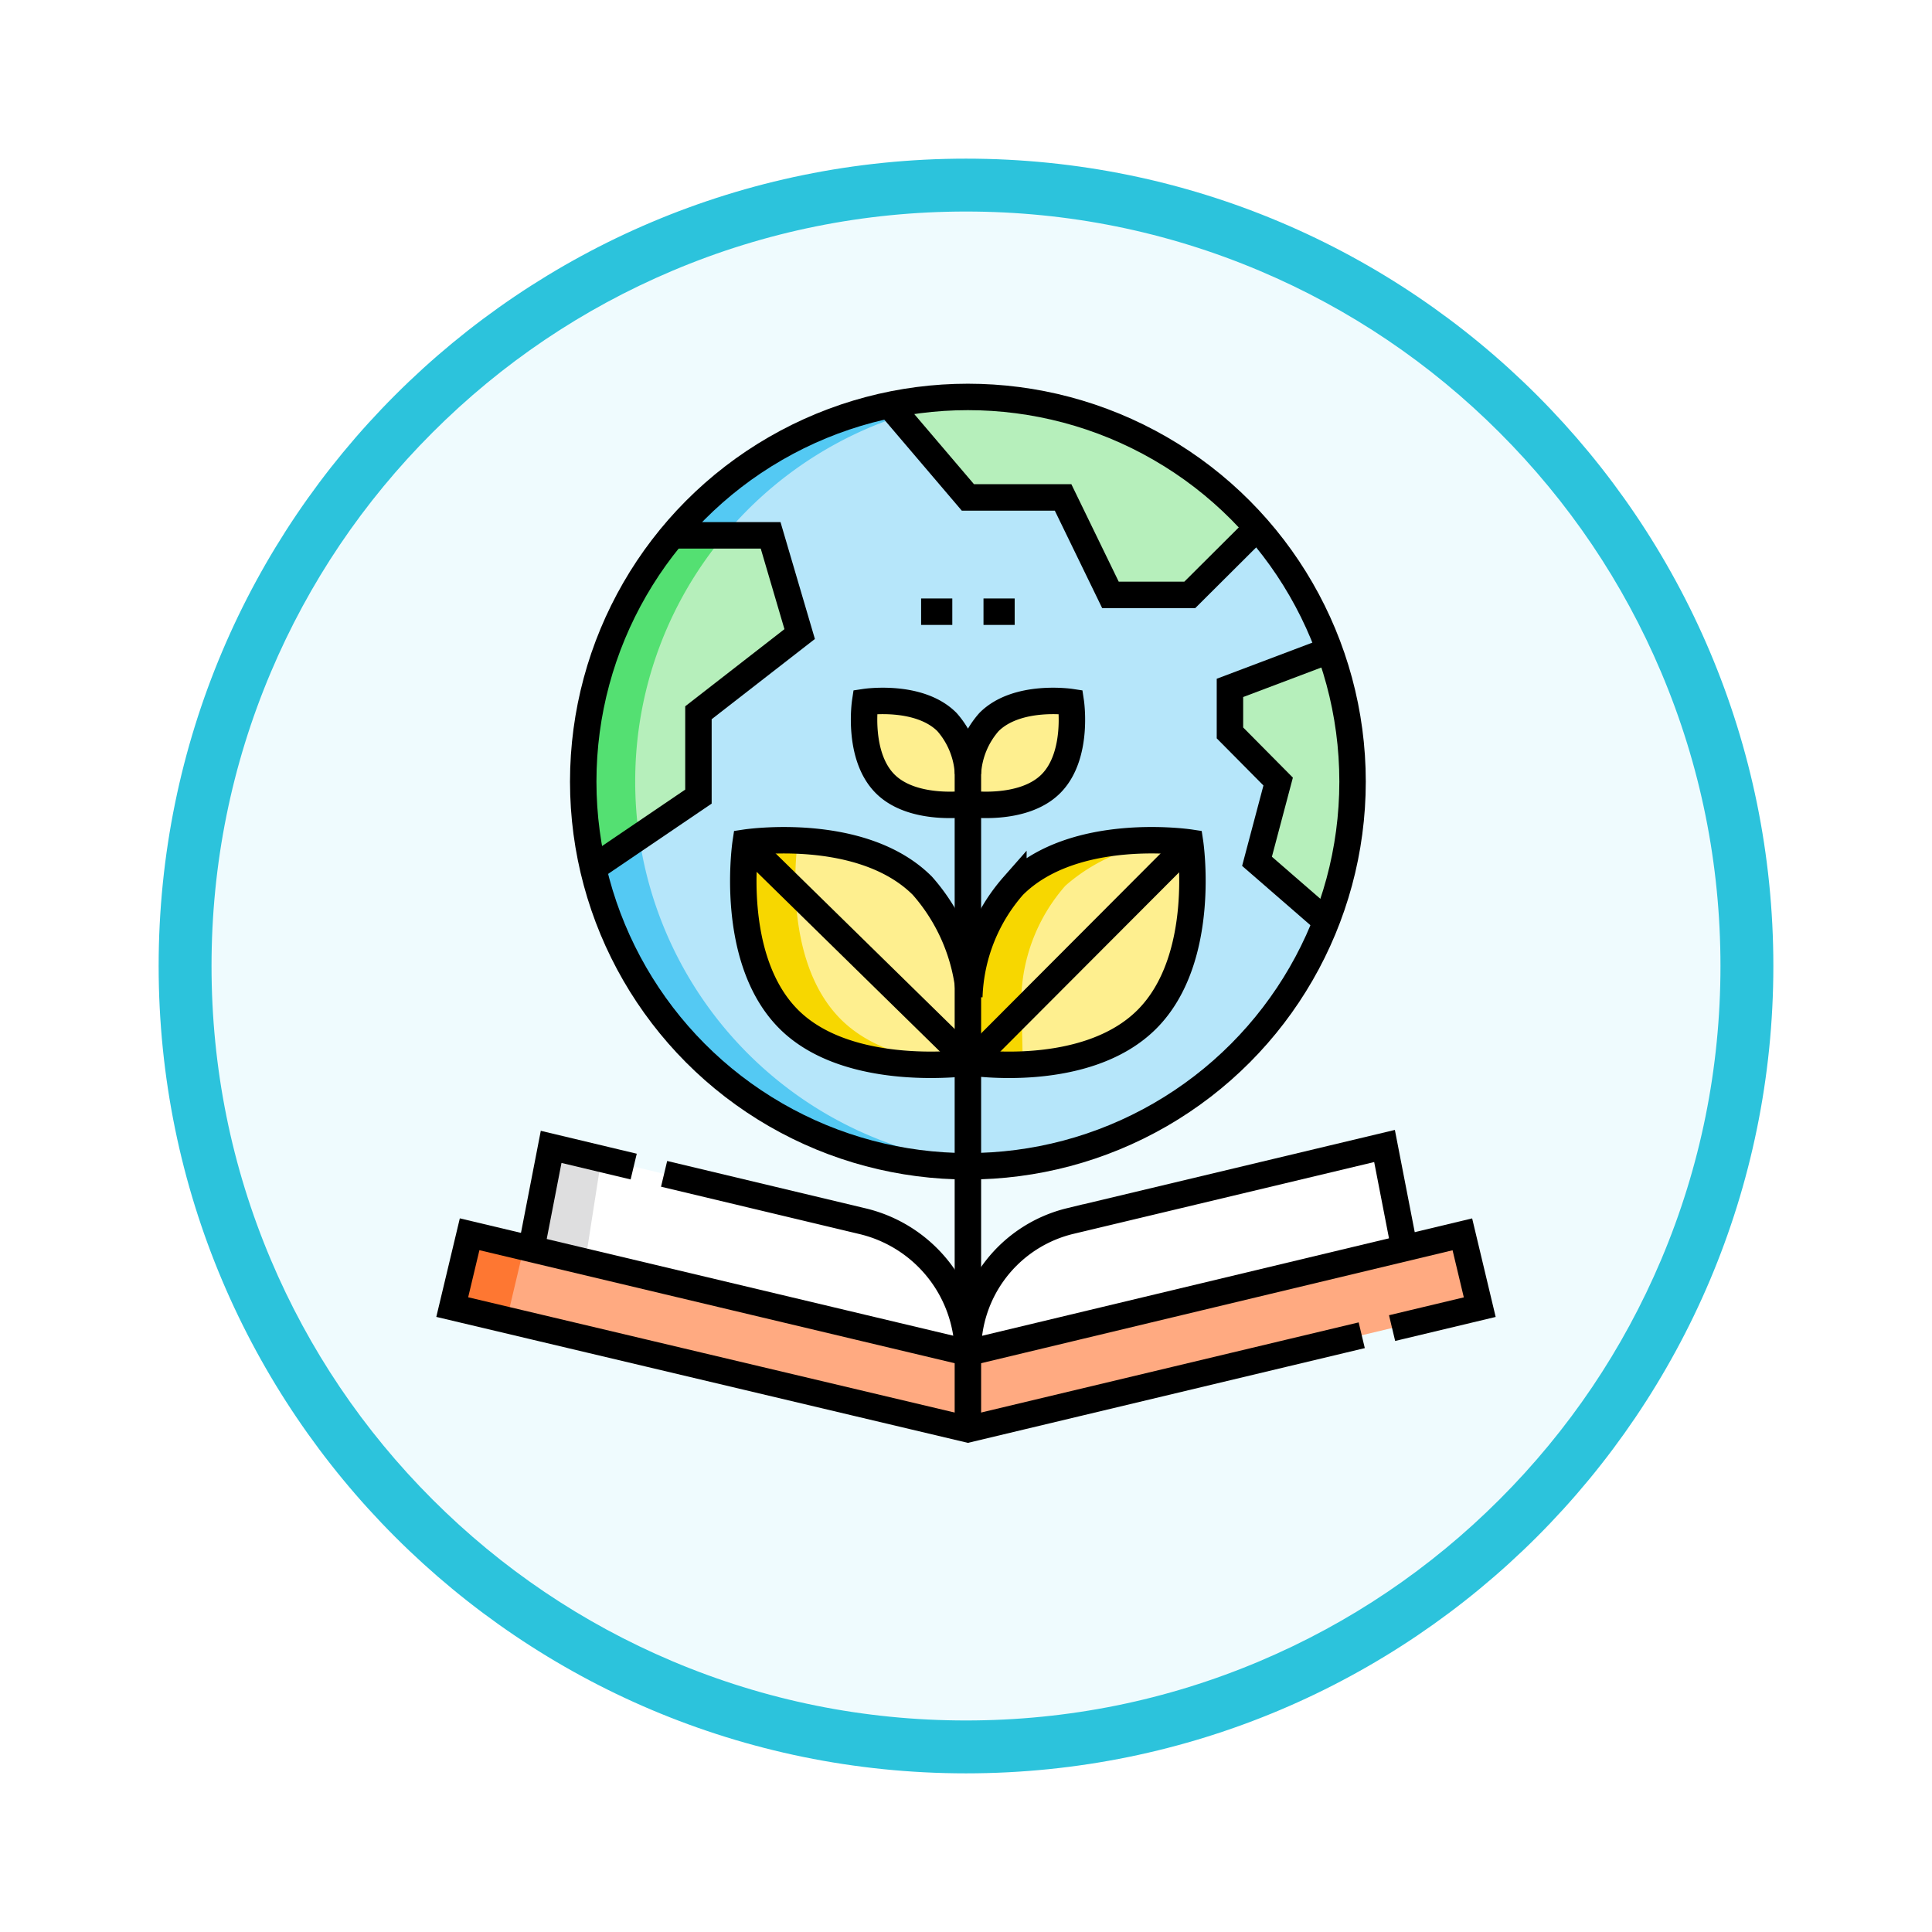<svg xmlns="http://www.w3.org/2000/svg" xmlns:xlink="http://www.w3.org/1999/xlink" width="109.601" height="109.601" viewBox="0 0 109.601 109.601">
  <defs>
    <filter id="Trazado_982547" x="0" y="0" width="109.601" height="109.601" filterUnits="userSpaceOnUse">
      <feOffset dy="3" input="SourceAlpha"/>
      <feGaussianBlur stdDeviation="3" result="blur"/>
      <feFlood flood-opacity="0.161"/>
      <feComposite operator="in" in2="blur"/>
      <feComposite in="SourceGraphic"/>
    </filter>
  </defs>
  <g id="Grupo_1177512" data-name="Grupo 1177512" transform="translate(-615.5 -5247.725)">
    <g id="Grupo_1177425" data-name="Grupo 1177425" transform="translate(624.5 5253.725)">
      <g id="Grupo_1172010" data-name="Grupo 1172010">
        <g id="Grupo_1171046" data-name="Grupo 1171046">
          <g id="Grupo_1148525" data-name="Grupo 1148525">
            <g transform="matrix(1, 0, 0, 1, -9, -6)" filter="url(#Trazado_982547)">
              <g id="Trazado_982547-2" data-name="Trazado 982547" transform="translate(9 6)" fill="#effbfe">
                <path d="M 45.8 90.101 C 39.819 90.101 34.018 88.93 28.557 86.62 C 23.282 84.389 18.544 81.194 14.475 77.125 C 10.406 73.056 7.212 68.319 4.981 63.044 C 2.671 57.583 1.5 51.781 1.5 45.8 C 1.5 39.819 2.671 34.018 4.981 28.557 C 7.212 23.282 10.406 18.544 14.475 14.475 C 18.544 10.406 23.282 7.212 28.557 4.981 C 34.018 2.671 39.819 1.5 45.8 1.5 C 51.781 1.5 57.583 2.671 63.044 4.981 C 68.319 7.212 73.056 10.406 77.125 14.475 C 81.194 18.544 84.389 23.282 86.62 28.557 C 88.93 34.018 90.101 39.819 90.101 45.8 C 90.101 51.781 88.93 57.583 86.62 63.044 C 84.389 68.319 81.194 73.056 77.125 77.125 C 73.056 81.194 68.319 84.389 63.044 86.62 C 57.583 88.93 51.781 90.101 45.8 90.101 Z" stroke="none"/>
                <path d="M 45.8 3 C 40.021 3 34.416 4.131 29.141 6.362 C 24.045 8.518 19.468 11.604 15.536 15.536 C 11.604 19.468 8.518 24.045 6.362 29.141 C 4.131 34.416 3 40.021 3 45.8 C 3 51.58 4.131 57.184 6.362 62.459 C 8.518 67.555 11.604 72.133 15.536 76.065 C 19.468 79.996 24.045 83.083 29.141 85.238 C 34.416 87.469 40.021 88.601 45.8 88.601 C 51.58 88.601 57.184 87.469 62.459 85.238 C 67.555 83.083 72.133 79.996 76.065 76.065 C 79.996 72.133 83.083 67.555 85.238 62.459 C 87.469 57.184 88.601 51.58 88.601 45.8 C 88.601 40.021 87.469 34.416 85.238 29.141 C 83.083 24.045 79.996 19.468 76.065 15.536 C 72.133 11.604 67.555 8.518 62.459 6.362 C 57.184 4.131 51.58 3 45.8 3 M 45.8 -7.62939453125e-06 C 71.095 -7.62939453125e-06 91.601 20.505 91.601 45.8 C 91.601 71.095 71.095 91.601 45.8 91.601 C 20.505 91.601 -7.62939453125e-06 71.095 -7.62939453125e-06 45.8 C -7.62939453125e-06 20.505 20.505 -7.62939453125e-06 45.8 -7.62939453125e-06 Z" stroke="none" fill="#2cc3dc"/>
              </g>
            </g>
          </g>
        </g>
      </g>
    </g>
    <g id="environmental-education_13441814" transform="translate(632.116 5262.475)">
      <g id="Grupo_1177507" data-name="Grupo 1177507" transform="translate(9.039 7.768)">
        <circle id="Elipse_12466" data-name="Elipse 12466" cx="21.822" cy="21.822" r="21.822" transform="translate(7.431 0)" fill="#b6e6fa"/>
        <path id="Trazado_1035384" data-name="Trazado 1035384" d="M74.988,29.59A21.822,21.822,0,0,1,95.335,7.819c-.487-.033-.979-.051-1.474-.051a21.822,21.822,0,0,0,0,43.643c.5,0,.987-.018,1.474-.051A21.822,21.822,0,0,1,74.988,29.59Z" transform="translate(-64.608 -7.768)" fill="#54c9f3"/>
        <path id="Trazado_1035385" data-name="Trazado 1035385" d="M229.042,13.469,231.729,19h4.5l3.814-3.8A21.851,21.851,0,0,0,219.18,8.226l4.466,5.243Z" transform="translate(-194.393 -7.768)" fill="#b6efbb"/>
        <path id="Trazado_1035386" data-name="Trazado 1035386" d="M78.575,84.436l5.743-4.464-1.648-5.6H77.093a21.864,21.864,0,0,0-4.5,18.875l5.981-4.059Z" transform="translate(-64.608 -66.52)" fill="#b6efbb"/>
        <path id="Trazado_1035387" data-name="Trazado 1035387" d="M388.721,129.613l-5.65,2.134V134.3l2.735,2.76-1.2,4.524L388.539,145a21.9,21.9,0,0,0,.182-15.383Z" transform="translate(-338.952 -115.241)" fill="#b6efbb"/>
        <path id="Trazado_1035388" data-name="Trazado 1035388" d="M67.329,414.608l-.986-4.13L38.292,417.2l-28.267-6.723-.986,4.13,29.253,6.933Z" transform="translate(-9.039 -362.976)" fill="#ffaa81"/>
        <path id="Trazado_1035389" data-name="Trazado 1035389" d="M71.835,379.749h0a7.779,7.779,0,0,0-6.006-7.472l-17.636-4.211-1.126,5.795,24.767,5.888,24.758-5.937-1.126-5.795-17.842,4.26a7.586,7.586,0,0,0-5.79,7.472h0" transform="translate(-42.582 -325.524)" fill="#fff"/>
        <g id="Grupo_1177506" data-name="Grupo 1177506" transform="translate(23.355 17.246)">
          <path id="Trazado_1035390" data-name="Trazado 1035390" d="M212.936,158.083a4.815,4.815,0,0,1,1.2-2.915c1.594-1.595,4.64-1.134,4.64-1.134s.461,3.046-1.134,4.64-4.7,1.134-4.7,1.134-3.108.461-4.7-1.134-1.134-4.64-1.134-4.64,3.046-.461,4.64,1.134a4.806,4.806,0,0,1,1.195,2.915" transform="translate(-207.039 -153.973)" fill="#feef8f"/>
        </g>
        <path id="Trazado_1035391" data-name="Trazado 1035391" d="M174.384,221.107s-6.58-1-10.024,2.448a10.051,10.051,0,0,0-2.5,6.3,10.759,10.759,0,0,0-2.664-6.3c-3.444-3.444-10.024-2.448-10.024-2.448s-1,6.58,2.448,10.024,10.322,2.448,10.322,2.448,6.549,1,9.993-2.448S174.384,221.107,174.384,221.107Z" transform="translate(-132.526 -195.825)" fill="#feef8f"/>
        <path id="Trazado_1035392" data-name="Trazado 1035392" d="M74.988,88.342a21.732,21.732,0,0,1,5.054-13.965H77.093a21.864,21.864,0,0,0-4.5,18.875l2.618-1.777A22.018,22.018,0,0,1,74.988,88.342Z" transform="translate(-64.608 -66.52)" fill="#54e072"/>
        <path id="Trazado_1035393" data-name="Trazado 1035393" d="M154.57,231.133c-3.444-3.444-2.448-10.024-2.448-10.024s.255-.038.69-.074a17.44,17.44,0,0,0-3.638.074s-1,6.58,2.448,10.024c2.738,2.738,7.647,2.67,9.544,2.527C158.987,233.493,156.33,232.893,154.57,231.133Z" transform="translate(-132.526 -195.827)" fill="#f7d700"/>
        <path id="Trazado_1035394" data-name="Trazado 1035394" d="M260.766,233.578l-.082-3.726a10.05,10.05,0,0,1,2.5-6.3,10.175,10.175,0,0,1,6.385-2.522c-1.777-.146-6.567-.245-9.334,2.522a10.052,10.052,0,0,0-2.5,6.3l.082,3.726a17.286,17.286,0,0,0,3.629.074C261.018,233.616,260.766,233.578,260.766,233.578Z" transform="translate(-228.4 -195.824)" fill="#f7d700"/>
        <path id="Trazado_1035395" data-name="Trazado 1035395" d="M51.038,369.114l-2.845-.679-1.126,5.795,3.059.727Z" transform="translate(-42.582 -325.892)" fill="#dededf"/>
        <path id="Trazado_1035396" data-name="Trazado 1035396" d="M13.106,411.211l-3.081-.733-.986,4.13,3.089.732Z" transform="translate(-9.039 -362.976)" fill="#fe7732"/>
      </g>
      <g id="Grupo_1177510" data-name="Grupo 1177510" transform="translate(9.039 7.768)">
        <path id="Trazado_1035397" data-name="Trazado 1035397" d="M219.18,11.652l4.466,5.243h5.4l2.687,5.529h4.5l3.814-3.8" transform="translate(-194.393 -11.194)" fill="none" stroke="#000" stroke-miterlimit="10" stroke-width="1.5"/>
        <path id="Trazado_1035398" data-name="Trazado 1035398" d="M76.743,93.252l5.981-4.059V84.436l5.743-4.464-1.648-5.6H81.242" transform="translate(-68.757 -66.52)" fill="none" stroke="#000" stroke-miterlimit="10" stroke-width="1.5"/>
        <path id="Trazado_1035399" data-name="Trazado 1035399" d="M388.722,129.613l-5.65,2.134V134.3l2.735,2.76-1.2,4.525L388.54,145" transform="translate(-338.953 -115.241)" fill="none" stroke="#000" stroke-miterlimit="10" stroke-width="1.5"/>
        <path id="Trazado_1035400" data-name="Trazado 1035400" d="M62.356,415.8l4.973-1.188-.986-4.131L38.292,417.2l-28.267-6.723-.986,4.131,29.253,6.932,22.342-5.334" transform="translate(-9.039 -362.976)" fill="none" stroke="#000" stroke-miterlimit="10" stroke-width="1.5"/>
        <g id="Grupo_1177508" data-name="Grupo 1177508" transform="translate(4.486 42.493)">
          <path id="Trazado_1035401" data-name="Trazado 1035401" d="M47.069,374.232l1.125-5.794,4.683,1.118" transform="translate(-47.069 -368.388)" fill="none" stroke="#000" stroke-miterlimit="10" stroke-width="1.5"/>
          <path id="Trazado_1035402" data-name="Trazado 1035402" d="M110.929,381.408l11.228,2.68a7.78,7.78,0,0,1,6.006,7.472" transform="translate(-103.396 -379.828)" fill="none" stroke="#000" stroke-miterlimit="10" stroke-width="1.5"/>
          <path id="Trazado_1035403" data-name="Trazado 1035403" d="M281.8,373.812l-1.126-5.795-17.842,4.26a7.586,7.586,0,0,0-5.79,7.472h0" transform="translate(-232.272 -368.017)" fill="none" stroke="#000" stroke-miterlimit="10" stroke-width="1.5"/>
        </g>
        <line id="Línea_1002" data-name="Línea 1002" y2="37.917" transform="translate(29.253 20.648)" fill="none" stroke="#000" stroke-miterlimit="10" stroke-width="1.5"/>
        <circle id="Elipse_12467" data-name="Elipse 12467" cx="21.822" cy="21.822" r="21.822" transform="translate(7.431 0)" fill="none" stroke="#000" stroke-miterlimit="10" stroke-width="1.5"/>
        <g id="Grupo_1177509" data-name="Grupo 1177509" transform="translate(23.355 17.246)">
          <path id="Trazado_1035404" data-name="Trazado 1035404" d="M212.936,158.083a4.815,4.815,0,0,1,1.2-2.915c1.594-1.595,4.64-1.134,4.64-1.134s.461,3.046-1.134,4.64-4.7,1.134-4.7,1.134-3.108.461-4.7-1.134-1.134-4.64-1.134-4.64,3.046-.461,4.64,1.134a4.806,4.806,0,0,1,1.195,2.915" transform="translate(-207.039 -153.973)" fill="none" stroke="#000" stroke-miterlimit="10" stroke-width="1.5"/>
        </g>
        <path id="Trazado_1035405" data-name="Trazado 1035405" d="M174.384,221.107s-6.58-1-10.024,2.448a10.051,10.051,0,0,0-2.5,6.3,10.759,10.759,0,0,0-2.664-6.3c-3.444-3.444-10.024-2.448-10.024-2.448s-1,6.58,2.448,10.024,10.322,2.448,10.322,2.448,6.549,1,9.993-2.448S174.384,221.107,174.384,221.107Z" transform="translate(-132.526 -195.825)" fill="none" stroke="#000" stroke-miterlimit="10" stroke-width="1.5"/>
        <line id="Línea_1003" data-name="Línea 1003" x1="12.441" y2="12.472" transform="translate(29.417 25.282)" fill="none" stroke="#000" stroke-miterlimit="10" stroke-width="1.5"/>
        <line id="Línea_1004" data-name="Línea 1004" x2="12.77" y2="12.518" transform="translate(16.647 25.282)" fill="none" stroke="#000" stroke-miterlimit="10" stroke-width="1.5"/>
      </g>
      <g id="Grupo_1177511" data-name="Grupo 1177511" transform="translate(35.638 19.951)">
        <line id="Línea_1005" data-name="Línea 1005" x2="1.769" fill="none" stroke="#000" stroke-miterlimit="10" stroke-width="1.5"/>
        <line id="Línea_1006" data-name="Línea 1006" x2="1.769" transform="translate(3.539)" fill="none" stroke="#000" stroke-miterlimit="10" stroke-width="1.5"/>
      </g>
    </g>
  </g>
</svg>
